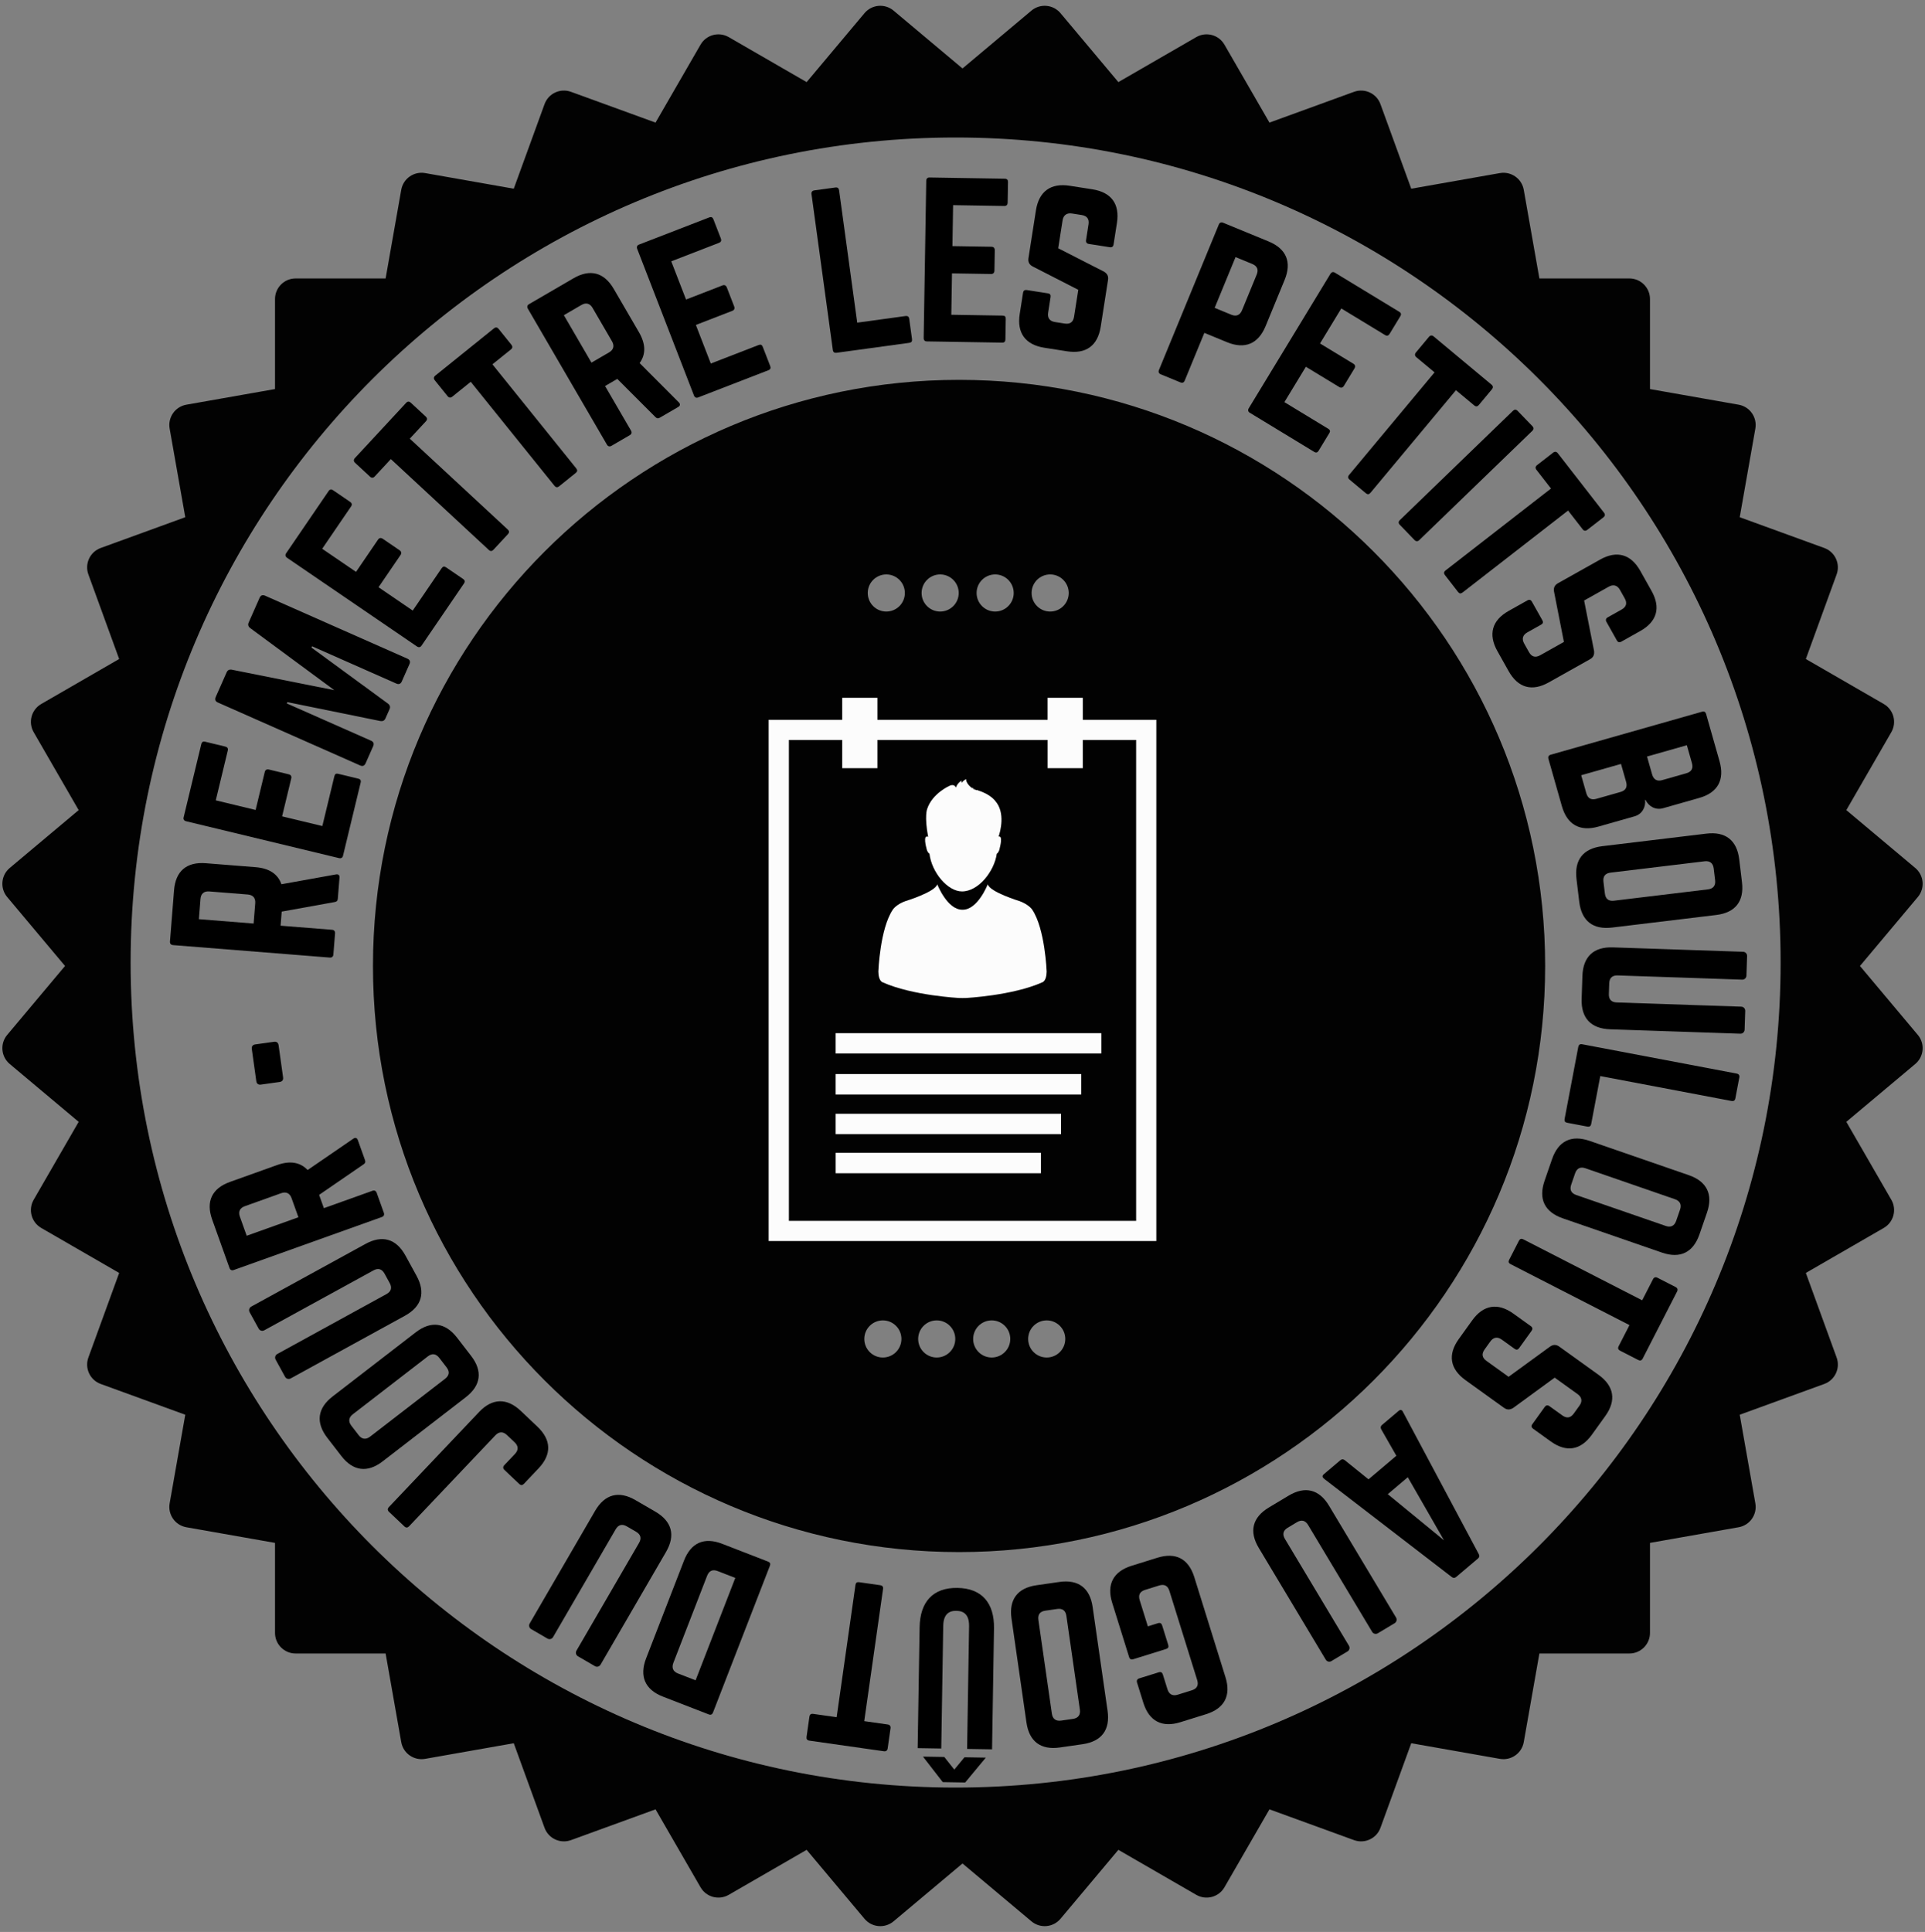 <svg version="1.1" id="smalle-4_1_" xmlns="http://www.w3.org/2000/svg" xmlns:xlink="http://www.w3.org/1999/xlink" x="0px"
	 y="0px" viewBox="0 0 280 281" enable-background="new 0 0 280 281" xml:space="preserve">
<rect x="0" y="0" width="280" height="281" fill="#808080" stroke="none"/>
<g id="base">
	<g>
		<path fill="#020202" d="M270.541,140.5l8.414-10.028c1.065-1.269,0.899-3.161-0.37-4.227l-10.028-8.414l6.545-11.336
			c0.828-1.435,0.337-3.27-1.098-4.098l-11.336-6.545l4.477-12.301c0.567-1.557-0.236-3.278-1.793-3.845l-12.301-4.477l2.273-12.891
			c0.288-1.632-0.802-3.188-2.433-3.475L240,56.59V43.5c0-1.657-1.343-3-3-3h-13.09l-2.273-12.891
			c-0.288-1.632-1.844-2.721-3.475-2.433l-12.891,2.273l-4.477-12.301c-0.567-1.557-2.288-2.36-3.845-1.793l-12.301,4.477
			l-6.545-11.336c-0.828-1.435-2.663-1.927-4.098-1.098l-11.336,6.545l-8.414-10.028c-1.065-1.269-2.957-1.435-4.227-0.37L140,9.959
			l-10.028-8.414c-1.269-1.065-3.161-0.899-4.227,0.37l-8.414,10.028l-11.336-6.545c-1.435-0.828-3.27-0.337-4.098,1.098
			l-6.545,11.336l-12.301-4.477c-1.557-0.567-3.278,0.236-3.845,1.793l-4.476,12.3l-12.891-2.273
			c-1.632-0.288-3.188,0.802-3.475,2.433L56.09,40.5H43c-1.657,0-3,1.343-3,3v13.09l-12.891,2.273
			c-1.632,0.288-2.721,1.844-2.433,3.475l2.273,12.891l-12.301,4.477c-1.557,0.567-2.36,2.288-1.793,3.845l4.477,12.301
			l-11.336,6.545c-1.435,0.828-1.927,2.663-1.098,4.098l6.545,11.336l-10.028,8.414c-1.269,1.065-1.435,2.957-0.37,4.226
			L9.459,140.5l-8.414,10.028c-1.065,1.269-0.899,3.161,0.37,4.227l10.028,8.414l-6.545,11.336c-0.828,1.435-0.337,3.27,1.098,4.098
			l11.336,6.545l-4.477,12.301c-0.567,1.557,0.236,3.278,1.793,3.845l12.301,4.477l-2.273,12.891
			c-0.288,1.632,0.802,3.188,2.433,3.475L40,224.41v13.09c0,1.657,1.343,3,3,3h13.09l2.273,12.891
			c0.288,1.632,1.844,2.721,3.475,2.433l12.891-2.273l4.477,12.301c0.567,1.557,2.288,2.36,3.845,1.793l12.301-4.477l6.545,11.336
			c0.828,1.435,2.663,1.927,4.098,1.098l11.336-6.545l8.414,10.028c1.065,1.269,2.957,1.435,4.227,0.37L140,271.041l10.028,8.414
			c1.269,1.065,3.161,0.899,4.227-0.37l8.414-10.028l11.336,6.545c1.435,0.828,3.27,0.337,4.098-1.098l6.545-11.336l12.301,4.477
			c1.557,0.567,3.278-0.236,3.845-1.793l4.477-12.301l12.891,2.273c1.632,0.288,3.188-0.802,3.475-2.433l2.273-12.891H237
			c1.657,0,3-1.343,3-3v-13.09l12.891-2.273c1.632-0.288,2.721-1.844,2.433-3.475l-2.273-12.891l12.301-4.477
			c1.557-0.567,2.36-2.288,1.793-3.845l-4.477-12.301l11.336-6.545c1.435-0.828,1.927-2.663,1.098-4.098l-6.545-11.336l10.028-8.414
			c1.269-1.065,1.435-2.957,0.37-4.227L270.541,140.5z M139,260c-66.274,0-120-53.726-120-120S72.726,20,139,20s120,53.726,120,120
			S205.274,260,139,260z M139.5,55.25c-47.082,0-85.25,38.168-85.25,85.25s38.168,85.25,85.25,85.25s85.25-38.168,85.25-85.25
			S186.582,55.25,139.5,55.25z M128.417,197.45c-1.491,0-2.7-1.209-2.7-2.7s1.209-2.7,2.7-2.7s2.7,1.209,2.7,2.7
			S129.908,197.45,128.417,197.45z M128.917,88.95c-1.491,0-2.7-1.209-2.7-2.7s1.209-2.7,2.7-2.7s2.7,1.209,2.7,2.7
			S130.408,88.95,128.917,88.95z M136.25,197.45c-1.491,0-2.7-1.209-2.7-2.7s1.209-2.7,2.7-2.7s2.7,1.209,2.7,2.7
			S137.741,197.45,136.25,197.45z M136.75,88.95c-1.491,0-2.7-1.209-2.7-2.7s1.209-2.7,2.7-2.7s2.7,1.209,2.7,2.7
			S138.241,88.95,136.75,88.95z M144.25,197.45c-1.491,0-2.7-1.209-2.7-2.7s1.209-2.7,2.7-2.7s2.7,1.209,2.7,2.7
			S145.741,197.45,144.25,197.45z M144.75,88.95c-1.491,0-2.7-1.209-2.7-2.7s1.209-2.7,2.7-2.7s2.7,1.209,2.7,2.7
			S146.241,88.95,144.75,88.95z M152.25,197.45c-1.491,0-2.7-1.209-2.7-2.7s1.209-2.7,2.7-2.7s2.7,1.209,2.7,2.7
			S153.741,197.45,152.25,197.45z M152.75,88.95c-1.491,0-2.7-1.209-2.7-2.7s1.209-2.7,2.7-2.7s2.7,1.209,2.7,2.7
			S154.241,88.95,152.75,88.95z"/>
	</g>
</g>
<g id="REMETTRE_LES_PETITS_BOULOTS_AU_GOÛT_DU_JOUR_-_1_">
	<g>
		<g>
			<path fill="#FCFCFC" d="M128.396,142.881c4.332,1.935,11.133,2.278,11.133,2.278c0.152,0.003,0.301,0.004,0.45,0.005l0,0
				c0.007,0,0.013,0,0.02,0s0.014,0,0.02,0l0,0c0.149-0.001,0.299-0.002,0.45-0.005c0,0,6.801-0.343,11.133-2.278
				c0,0,0.619-0.145,0.639-1.565c0,0-0.223-6.22-2.106-9.017c0,0-0.472-0.725-1.809-1.223c0,0-4.362-1.329-4.655-2.458
				c0,0-1.445,3.741-3.671,3.699c-2.226,0.042-3.671-3.699-3.671-3.699c-0.294,1.129-4.655,2.458-4.655,2.458
				c-1.327,0.478-1.809,1.223-1.809,1.223c-1.884,2.796-2.106,9.017-2.106,9.017C127.777,142.736,128.396,142.881,128.396,142.881z"
				/>
			<path fill="#FCFCFC" d="M135.196,124.179c0.32,2.691,2.633,5.478,4.73,5.478c2.412,0,4.7-2.935,5.06-5.477
				c0.132-0.094,0.36-0.329,0.436-0.858c0,0,0.512-1.839-0.172-1.643c0.244-0.707,1.03-3.473-0.492-5.19c0,0-0.71-0.981-2.453-1.501
				c-0.069-0.048-0.125-0.099-0.198-0.15c0,0,0.039,0.048,0.085,0.122c-0.092-0.023-0.195-0.046-0.297-0.071
				c-0.096-0.104-0.208-0.206-0.323-0.314c0,0,0.109,0.107,0.231,0.294c-0.053-0.013-0.089-0.031-0.135-0.035
				c-0.076-0.124-0.175-0.243-0.301-0.365c0,0,0.053,0.092,0.125,0.241c-0.33-0.234-0.97-0.777-0.97-1.383
				c0,0-0.408,0.187-0.636,0.528c-0.098-0.152-0.013-0.332-0.013-0.332c-0.185,0.104-0.666,0.492-0.818,1.019l-0.138-0.187
				c-0.281-0.322-0.774-0.074-0.774-0.074s-2.545,1.101-3.283,3.384c0,0-0.426,1.027,0.142,4.05
				c-0.811-0.381-0.258,1.606-0.258,1.606C134.831,123.854,135.051,124.088,135.196,124.179z"/>
			<path fill="#FCFCFC" d="M157.499,104.699v-3.206h-5.124v3.206h-24.75v-3.206h-5.121v3.206h-10.698v75.808h56.386v-75.808
				C168.192,104.699,157.499,104.699,157.499,104.699z M114.748,177.575v-69.943h7.756v4.101h5.121v-4.101h24.756v4.101h5.117
				v-4.101h7.759v69.943H114.748z"/>
			<rect x="121.551" y="167.677" fill="#FCFCFC" width="29.86" height="2.971"/>
			<rect x="121.547" y="150.274" fill="#FCFCFC" width="38.646" height="2.958"/>
			<rect x="121.547" y="156.22" fill="#FCFCFC" width="35.721" height="2.975"/>
			<rect x="121.547" y="161.998" fill="#FCFCFC" width="32.789" height="2.955"/>
		</g>
	</g>
</g>
<g id="Job_xA0_Image_1_">
</g>
<g>
	<path fill="none" d="M48.648,140.5c0-50.125,40.634-90.759,90.759-90.759s90.759,40.634,90.759,90.759
		s-40.634,90.759-90.759,90.759S48.648,190.625,48.648,140.5"/>
	<path d="M37.184,126.131c1.991,0.159,3.239,1.005,3.749,2.481l7.947-1.43c0.364-0.061,0.528,0.132,0.502,0.458l-0.246,3.09
		c-0.023,0.297-0.184,0.434-0.456,0.472l-7.705,1.39l-0.163,2.05l7.486,0.596c0.297,0.023,0.461,0.216,0.438,0.513l-0.246,3.089
		c-0.024,0.297-0.216,0.461-0.513,0.438l-22.816-1.816c-0.297-0.023-0.461-0.216-0.438-0.513l0.593-7.457
		c0.223-2.793,1.826-4.16,4.619-3.938L37.184,126.131z M37.124,131.388c0.062-0.772-0.321-1.222-1.094-1.283l-5.585-0.445
		c-0.772-0.062-1.221,0.321-1.283,1.094l-0.234,2.941l7.962,0.634L37.124,131.388z"/>
	<path d="M32.75,108.584c0.29,0.07,0.465,0.235,0.381,0.583l-1.747,7.244l5.795,1.397l1.334-5.535
		c0.07-0.29,0.286-0.421,0.604-0.345l2.869,0.692c0.319,0.077,0.451,0.293,0.381,0.583l-1.335,5.535l5.854,1.412l1.747-7.244
		c0.084-0.348,0.257-0.429,0.575-0.352l2.898,0.699c0.29,0.07,0.436,0.228,0.352,0.575l-2.572,10.664
		c-0.063,0.261-0.278,0.393-0.568,0.323l-22.254-5.367c-0.29-0.07-0.422-0.286-0.359-0.546l2.572-10.664
		c0.084-0.348,0.286-0.421,0.576-0.352L32.75,108.584z"/>
	<path d="M37.762,86.944c0.156-0.354,0.432-0.461,0.786-0.304l20.711,9.162c0.354,0.156,0.46,0.432,0.304,0.786l-1.121,2.534
		c-0.157,0.354-0.432,0.461-0.786,0.304l-12.264-5.425l-0.084,0.191l11.125,8.146c0.291,0.227,0.37,0.49,0.226,0.816l-0.591,1.335
		c-0.145,0.327-0.393,0.445-0.756,0.383L41.8,102.123l-0.084,0.191l12.264,5.424c0.354,0.157,0.46,0.432,0.304,0.786l-1.109,2.507
		c-0.157,0.354-0.432,0.461-0.786,0.304l-20.711-9.162c-0.354-0.157-0.461-0.432-0.304-0.786l1.591-3.597
		c0.145-0.327,0.393-0.445,0.756-0.383l14.91,2.979l-12.234-9.028c-0.291-0.227-0.37-0.49-0.225-0.816L37.762,86.944z"/>
	<path d="M50.914,72.987c0.246,0.168,0.351,0.384,0.149,0.679l-4.2,6.153l4.923,3.36l3.208-4.701
		c0.168-0.246,0.417-0.293,0.688-0.108l2.437,1.663c0.271,0.185,0.317,0.433,0.149,0.679l-3.208,4.701l4.972,3.394l4.2-6.153
		c0.202-0.295,0.392-0.31,0.663-0.125l2.461,1.68c0.246,0.168,0.327,0.367,0.125,0.663l-6.183,9.058
		c-0.151,0.221-0.399,0.268-0.646,0.1L41.75,81.127c-0.246-0.168-0.293-0.417-0.142-0.638l6.183-9.058
		c0.202-0.295,0.417-0.293,0.663-0.125L50.914,72.987z"/>
	<path d="M59.074,58.594c0.223-0.24,0.455-0.228,0.674-0.025l2.185,2.026c0.218,0.203,0.249,0.434,0.025,0.674l-2.351,2.535
		l14.247,13.212c0.24,0.223,0.248,0.433,0.025,0.674l-2.107,2.272c-0.203,0.218-0.434,0.248-0.674,0.025L56.852,66.775l-2.351,2.534
		c-0.203,0.219-0.456,0.229-0.674,0.025l-2.185-2.026c-0.219-0.202-0.228-0.455-0.025-0.674L59.074,58.594z"/>
	<path d="M71.85,47.759c0.255-0.206,0.483-0.16,0.67,0.072l1.869,2.321c0.187,0.232,0.183,0.465-0.072,0.67l-2.692,2.168
		l12.188,15.132c0.206,0.255,0.183,0.465-0.072,0.67l-2.414,1.944c-0.232,0.187-0.465,0.183-0.67-0.072L68.469,55.533l-2.692,2.168
		c-0.232,0.187-0.484,0.16-0.67-0.072l-1.87-2.321c-0.187-0.232-0.16-0.483,0.072-0.67L71.85,47.759z"/>
	<path d="M92.937,48.316c1.004,1.726,1.02,3.234,0.098,4.494l5.703,5.714c0.257,0.264,0.192,0.509-0.091,0.673l-2.679,1.559
		c-0.257,0.15-0.461,0.096-0.647-0.106l-5.532-5.538l-1.777,1.034l3.776,6.491c0.15,0.258,0.085,0.502-0.172,0.652l-2.679,1.559
		c-0.258,0.149-0.502,0.085-0.652-0.172L76.776,44.893c-0.149-0.258-0.085-0.502,0.173-0.652l6.465-3.761
		c2.421-1.409,4.458-0.87,5.867,1.551L92.937,48.316z M88.583,51.262c0.669-0.39,0.82-0.96,0.431-1.629l-2.817-4.842
		c-0.39-0.67-0.96-0.821-1.63-0.431l-2.55,1.483l4.016,6.903L88.583,51.262z"/>
	<path d="M104.845,34.676c0.107,0.278,0.071,0.516-0.262,0.645l-6.947,2.689l2.151,5.557l5.307-2.055
		c0.278-0.107,0.509-0.005,0.627,0.3l1.065,2.751c0.119,0.306,0.017,0.537-0.261,0.645l-5.308,2.055l2.173,5.613l6.946-2.689
		c0.333-0.129,0.499-0.033,0.617,0.272l1.076,2.778c0.108,0.278,0.061,0.488-0.272,0.617l-10.225,3.959
		c-0.25,0.097-0.481-0.005-0.589-0.283l-8.262-21.34c-0.107-0.278-0.005-0.509,0.245-0.606l10.225-3.959
		c0.333-0.129,0.509-0.005,0.617,0.272L104.845,34.676z"/>
	<path d="M124.687,46.93l7.027-0.962c0.325-0.044,0.497,0.112,0.537,0.408l0.404,2.953c0.044,0.325-0.083,0.493-0.408,0.537
		l-10.57,1.447c-0.295,0.041-0.493-0.083-0.537-0.408l-3.105-22.676c-0.041-0.295,0.112-0.497,0.408-0.537l3.071-0.42
		c0.325-0.044,0.497,0.113,0.537,0.408L124.687,46.93z"/>
	<path d="M146.568,29.46c-0.005,0.298-0.128,0.504-0.485,0.499l-7.45-0.122l-0.098,5.96l5.691,0.093
		c0.299,0.005,0.475,0.187,0.469,0.515l-0.048,2.95c-0.006,0.328-0.188,0.504-0.485,0.499l-5.692-0.093l-0.099,6.02l7.45,0.122
		c0.357,0.006,0.475,0.157,0.47,0.484l-0.049,2.98c-0.005,0.298-0.128,0.475-0.485,0.469l-10.966-0.18
		c-0.268-0.004-0.444-0.186-0.439-0.484l0.375-22.887c0.005-0.298,0.187-0.474,0.455-0.469l10.966,0.18
		c0.357,0.006,0.475,0.187,0.47,0.485L146.568,29.46z"/>
	<path d="M158.884,27.535c2.769,0.433,4.01,2.136,3.577,4.904l-0.488,3.122c-0.047,0.294-0.222,0.448-0.545,0.397l-3.063-0.479
		c-0.294-0.046-0.443-0.25-0.397-0.545l0.359-2.297c0.12-0.766-0.198-1.238-0.993-1.362l-1.414-0.221
		c-0.735-0.115-1.242,0.228-1.362,0.994l-0.636,4.064l6.649,3.394c0.469,0.284,0.684,0.65,0.596,1.209l-1.064,6.803
		c-0.434,2.768-2.137,4.01-4.904,3.577l-3.299-0.516c-2.738-0.429-4.01-2.136-3.577-4.904l0.484-3.092
		c0.051-0.324,0.25-0.443,0.545-0.397l3.063,0.479c0.324,0.05,0.448,0.221,0.397,0.545l-0.354,2.268
		c-0.125,0.795,0.257,1.247,0.993,1.362l1.414,0.221c0.766,0.12,1.237-0.199,1.362-0.994l0.612-3.917l-6.62-3.389
		c-0.502-0.26-0.712-0.654-0.624-1.214l1.087-6.95c0.434-2.769,2.166-4.006,4.904-3.577L158.884,27.535z"/>
	<path d="M177.283,32.655c0.113-0.275,0.347-0.373,0.622-0.26l6.613,2.721c2.591,1.066,3.401,3.01,2.336,5.601l-2.767,6.724
		c-1.054,2.563-3.01,3.401-5.601,2.336l-3.307-1.361l-2.857,6.945c-0.113,0.275-0.318,0.384-0.622,0.259l-2.866-1.179
		c-0.275-0.113-0.372-0.347-0.259-0.622L177.283,32.655z M179.103,45.777c0.744,0.306,1.272,0.04,1.556-0.649l2.131-5.181
		c0.295-0.716,0.096-1.25-0.648-1.556l-2.425-0.998l-3.039,7.386L179.103,45.777z"/>
	<path d="M202.133,48.547c-0.154,0.254-0.364,0.371-0.67,0.185l-6.367-3.868l-3.095,5.093l4.864,2.955
		c0.255,0.155,0.314,0.4,0.145,0.681l-1.531,2.521c-0.171,0.28-0.416,0.34-0.671,0.186l-4.864-2.955l-3.125,5.144l6.366,3.868
		c0.306,0.186,0.33,0.375,0.16,0.655l-1.547,2.546c-0.155,0.255-0.35,0.346-0.655,0.16l-9.372-5.694
		c-0.229-0.14-0.289-0.385-0.135-0.64l11.883-19.559c0.155-0.255,0.4-0.314,0.63-0.175l9.372,5.694
		c0.306,0.186,0.314,0.4,0.16,0.655L202.133,48.547z"/>
	<path d="M216.949,55.946c0.252,0.21,0.252,0.442,0.062,0.671l-1.907,2.289c-0.191,0.229-0.42,0.271-0.672,0.061l-2.655-2.212
		l-12.436,14.923c-0.21,0.251-0.42,0.271-0.672,0.061l-2.38-1.984c-0.229-0.19-0.271-0.419-0.062-0.671l12.437-14.923l-2.655-2.213
		c-0.229-0.19-0.252-0.442-0.062-0.671l1.908-2.289c0.19-0.229,0.442-0.252,0.671-0.061L216.949,55.946z"/>
	<path d="M222.896,61.988c0.207,0.214,0.202,0.467-0.012,0.674l-16.453,15.902c-0.215,0.207-0.467,0.203-0.674-0.011l-2.154-2.228
		c-0.228-0.236-0.202-0.467,0.012-0.674l16.453-15.902c0.215-0.207,0.446-0.224,0.674,0.012L222.896,61.988z"/>
	<path d="M233.311,74.574c0.2,0.259,0.15,0.486-0.084,0.669l-2.354,1.828c-0.235,0.183-0.468,0.175-0.669-0.084l-2.12-2.729
		l-15.341,11.918c-0.259,0.201-0.468,0.175-0.669-0.084l-1.901-2.447c-0.183-0.235-0.175-0.468,0.084-0.669l15.341-11.918
		l-2.12-2.729c-0.183-0.235-0.151-0.486,0.084-0.669l2.353-1.828c0.235-0.183,0.486-0.151,0.669,0.084L233.311,74.574z"/>
	<path d="M240.223,85.942c1.371,2.442,0.802,4.471-1.641,5.842l-2.755,1.546c-0.26,0.146-0.488,0.104-0.649-0.182l-1.517-2.703
		c-0.146-0.26-0.078-0.503,0.183-0.649l2.026-1.138c0.676-0.379,0.85-0.921,0.456-1.623l-0.7-1.247
		c-0.364-0.65-0.947-0.835-1.623-0.456l-3.586,2.013l1.445,7.322c0.065,0.544-0.089,0.938-0.583,1.215l-6.002,3.37
		c-2.443,1.372-4.472,0.801-5.843-1.641L217.8,94.7c-1.356-2.417-0.802-4.471,1.642-5.842l2.729-1.532
		c0.285-0.161,0.503-0.078,0.648,0.183l1.518,2.702c0.16,0.286,0.104,0.489-0.183,0.649l-2.001,1.123
		c-0.701,0.394-0.82,0.973-0.456,1.623l0.7,1.247c0.38,0.676,0.922,0.85,1.623,0.456l3.456-1.94l-1.43-7.296
		c-0.107-0.555,0.073-0.964,0.567-1.242l6.133-3.442c2.442-1.371,4.485-0.775,5.842,1.641L240.223,85.942z"/>
	<path d="M241.893,117.557c-1.062,0.301-2.084-0.245-2.55-1.228l-0.057,0.017c0.121,1.081-0.462,2.083-1.522,2.385l-5.275,1.499
		c-2.695,0.766-4.545-0.289-5.311-2.984l-1.955-6.881c-0.082-0.287,0.041-0.507,0.328-0.589l22.02-6.258
		c0.315-0.09,0.508,0.042,0.589,0.328l1.956,6.881c0.766,2.695-0.252,4.565-2.947,5.331L241.893,117.557z M235.705,115.194
		c0.745-0.211,1.041-0.698,0.821-1.473l-0.742-2.609l-5.791,1.646l0.741,2.609c0.212,0.746,0.698,1.041,1.473,0.821L235.705,115.194
		z M245.281,112.473c0.745-0.212,1.041-0.699,0.821-1.473l-0.742-2.609l-5.791,1.646l0.741,2.609
		c0.212,0.746,0.728,1.033,1.444,0.829L245.281,112.473z"/>
	<path d="M248.204,121.25c2.78-0.336,4.438,0.965,4.774,3.746l0.399,3.314c0.336,2.781-0.965,4.439-3.746,4.774l-15.148,1.828
		c-2.781,0.336-4.438-0.965-4.774-3.746l-0.4-3.314c-0.335-2.781,0.966-4.439,3.747-4.774L248.204,121.25z M233.437,129.966
		c0.093,0.769,0.527,1.137,1.326,1.041l13.669-1.65c0.77-0.093,1.134-0.557,1.041-1.326l-0.207-1.716
		c-0.094-0.77-0.558-1.134-1.327-1.041l-13.669,1.65c-0.799,0.096-1.133,0.557-1.04,1.326L233.437,129.966z"/>
	<path d="M253.76,149.775c-0.012,0.328-0.289,0.587-0.616,0.576l-18.943-0.641c-2.8-0.095-4.239-1.635-4.145-4.434l0.113-3.336
		c0.095-2.8,1.634-4.239,4.434-4.145l18.943,0.641c0.328,0.011,0.587,0.288,0.576,0.616l-0.097,2.859
		c-0.012,0.328-0.288,0.587-0.616,0.576l-18.109-0.612c-0.804-0.027-1.205,0.377-1.231,1.151l-0.053,1.549
		c-0.025,0.774,0.348,1.204,1.151,1.231l18.109,0.612c0.328,0.011,0.587,0.288,0.575,0.615L253.76,149.775z"/>
	<path d="M232.768,156.513l-1.322,6.969c-0.061,0.322-0.264,0.436-0.557,0.38l-2.929-0.556c-0.322-0.061-0.44-0.235-0.38-0.558
		l1.989-10.482c0.056-0.293,0.235-0.44,0.557-0.38l22.488,4.266c0.293,0.056,0.436,0.265,0.38,0.558l-0.577,3.045
		c-0.062,0.322-0.265,0.436-0.558,0.38L232.768,156.513z"/>
	<path d="M245.633,170.923c2.647,0.915,3.569,2.81,2.654,5.458l-1.09,3.154c-0.916,2.648-2.811,3.569-5.458,2.654l-14.422-4.984
		c-2.648-0.915-3.569-2.811-2.654-5.458l1.09-3.154c0.915-2.648,2.811-3.569,5.458-2.654L245.633,170.923z M228.54,172.299
		c-0.254,0.732-0.023,1.253,0.737,1.517l13.013,4.497c0.732,0.253,1.264-0.005,1.517-0.737l0.564-1.634
		c0.253-0.732-0.005-1.263-0.737-1.516l-13.014-4.498c-0.76-0.263-1.263,0.005-1.516,0.737L228.54,172.299z"/>
	<path d="M238.937,197.605c-0.149,0.292-0.376,0.343-0.642,0.207l-2.652-1.359c-0.265-0.136-0.355-0.351-0.206-0.643l1.577-3.076
		l-17.291-8.864c-0.292-0.149-0.356-0.35-0.207-0.642l1.414-2.758c0.136-0.266,0.35-0.356,0.642-0.207l17.291,8.864l1.577-3.076
		c0.136-0.266,0.377-0.343,0.642-0.207l2.652,1.359c0.265,0.137,0.343,0.377,0.207,0.643L238.937,197.605z"/>
	<path d="M231.548,208.672c-1.635,2.275-3.715,2.615-5.989,0.98l-2.565-1.845c-0.242-0.174-0.3-0.398-0.108-0.665l1.809-2.517
		c0.174-0.242,0.424-0.283,0.666-0.109l1.887,1.357c0.63,0.452,1.194,0.381,1.664-0.272l0.835-1.162
		c0.436-0.604,0.357-1.211-0.272-1.663l-3.339-2.401l-6.028,4.403c-0.465,0.29-0.888,0.316-1.348-0.015l-5.59-4.018
		c-2.275-1.636-2.615-3.715-0.98-5.99l1.948-2.71c1.618-2.251,3.715-2.615,5.99-0.98l2.541,1.826
		c0.267,0.191,0.283,0.424,0.108,0.666l-1.809,2.517c-0.191,0.267-0.399,0.301-0.666,0.109l-1.863-1.34
		c-0.653-0.47-1.229-0.333-1.664,0.272l-0.834,1.161c-0.453,0.63-0.382,1.194,0.271,1.664l3.219,2.313l6.011-4.379
		c0.458-0.331,0.905-0.34,1.364-0.01l5.712,4.105c2.274,1.635,2.598,3.739,0.979,5.99L231.548,208.672z"/>
	<path d="M194.975,212.376c0.204-0.173,0.414-0.155,0.633,0.011l3.449,2.782l4.049-3.428l-2.196-3.842
		c-0.128-0.243-0.11-0.453,0.094-0.626l2.435-2.061c0.25-0.212,0.479-0.172,0.623,0.137l11.031,20.691
		c0.147,0.267,0.088,0.473-0.117,0.646l-3.162,2.676c-0.204,0.174-0.418,0.198-0.656,0.009l-18.585-14.299
		c-0.257-0.211-0.282-0.425-0.009-0.656L194.975,212.376z M210.035,224.034l-5.265-9.172l-2.912,2.465L210.035,224.034z"/>
	<path d="M193.656,241.606c-0.281,0.169-0.649,0.076-0.817-0.205l-9.743-16.255c-1.44-2.402-0.929-4.446,1.474-5.887l2.863-1.716
		c2.402-1.439,4.446-0.928,5.886,1.475l9.744,16.255c0.168,0.281,0.076,0.649-0.205,0.818l-2.454,1.471
		c-0.28,0.168-0.648,0.076-0.817-0.205l-9.314-15.54c-0.413-0.689-0.971-0.808-1.635-0.409l-1.329,0.797
		c-0.665,0.398-0.823,0.945-0.409,1.635l9.314,15.54c0.168,0.281,0.076,0.648-0.205,0.817L193.656,241.606z"/>
	<path d="M178.253,243.953c0.833,2.674-0.146,4.539-2.819,5.372l-3.754,1.17c-2.646,0.825-4.539-0.146-5.373-2.818l-0.922-2.958
		c-0.088-0.285,0.029-0.509,0.313-0.598l2.845-0.886c0.313-0.098,0.508,0.028,0.597,0.313l0.674,2.162
		c0.23,0.739,0.753,1.014,1.492,0.783l2.048-0.639c0.768-0.239,1.014-0.753,0.783-1.492l-4.043-12.97
		c-0.239-0.768-0.753-1.014-1.492-0.783l-2.048,0.639c-0.739,0.23-1.022,0.725-0.783,1.492l1.188,3.812l1.479-0.461
		c0.313-0.098,0.509,0.028,0.597,0.313l0.887,2.845c0.098,0.313,0,0.499-0.313,0.597l-4.778,1.489c-0.284,0.089-0.499,0-0.597-0.313
		l-2.465-7.906c-0.833-2.674,0.175-4.548,2.819-5.373l3.755-1.17c2.674-0.833,4.539,0.146,5.372,2.819L178.253,243.953z"/>
	<path d="M161.1,248.835c0.399,2.773-0.863,4.46-3.636,4.858l-3.304,0.476c-2.772,0.398-4.46-0.864-4.858-3.637l-2.172-15.102
		c-0.398-2.772,0.864-4.46,3.637-4.858l3.304-0.475c2.772-0.399,4.459,0.863,4.857,3.636L161.1,248.835z M152.051,234.271
		c-0.767,0.11-1.124,0.553-1.01,1.35l1.96,13.627c0.11,0.767,0.582,1.12,1.35,1.01l1.71-0.246c0.768-0.11,1.121-0.583,1.011-1.35
		l-1.96-13.627c-0.114-0.796-0.583-1.12-1.35-1.01L152.051,234.271z"/>
	<path d="M140.67,254.381l0.288-17.814c0.027-1.649-0.689-2.255-1.844-2.274s-1.89,0.563-1.917,2.213l-0.288,17.814l-3.431-0.056
		l0.285-17.583c0.06-3.695,1.941-5.776,5.504-5.719s5.376,2.199,5.316,5.894l-0.284,17.584L140.67,254.381z M143.389,255.646
		l-2.996,3.614l-3.266-0.053l-2.877-3.71l3.101,0.051l1.455,1.838l1.481-1.791L143.389,255.646z"/>
	<path d="M117.721,253.174c-0.325-0.047-0.447-0.244-0.405-0.539l0.419-2.95c0.042-0.295,0.215-0.45,0.539-0.404l3.421,0.486
		l2.736-19.23c0.046-0.324,0.215-0.451,0.539-0.405l3.068,0.437c0.295,0.042,0.451,0.215,0.405,0.539l-2.736,19.231l3.421,0.486
		c0.295,0.042,0.447,0.244,0.405,0.539l-0.42,2.949c-0.042,0.295-0.244,0.447-0.539,0.405L117.721,253.174z"/>
	<path d="M103.707,249.087c-0.108,0.277-0.312,0.391-0.617,0.271l-6.668-2.585c-2.612-1.013-3.452-2.969-2.439-5.58l5.505-14.199
		c1.013-2.611,2.94-3.463,5.553-2.45l6.668,2.586c0.306,0.118,0.391,0.312,0.272,0.617L103.707,249.087z M104.395,228.514
		c-0.723-0.28-1.251-0.069-1.542,0.681l-4.901,12.643c-0.291,0.75-0.053,1.29,0.669,1.57l2.557,0.991l5.774-14.894L104.395,228.514z
		"/>
	<path d="M77.26,236.952c-0.284-0.164-0.381-0.531-0.216-0.814l9.52-16.391c1.407-2.423,3.444-2.963,5.867-1.556l2.886,1.676
		c2.423,1.407,2.963,3.444,1.556,5.867l-9.52,16.391c-0.165,0.284-0.531,0.381-0.815,0.217l-2.474-1.438
		c-0.283-0.165-0.38-0.531-0.216-0.814l9.101-15.67c0.404-0.695,0.238-1.24-0.432-1.63l-1.34-0.778
		c-0.67-0.389-1.226-0.264-1.629,0.433l-9.101,15.669c-0.165,0.284-0.531,0.381-0.815,0.217L77.26,236.952z"/>
	<path d="M59.5,222.001c-0.205,0.217-0.437,0.243-0.674,0.019l-2.249-2.133c-0.216-0.205-0.223-0.458-0.018-0.675l13.125-13.838
		c1.928-2.032,4.056-2.067,6.067-0.16l2.421,2.297c2.033,1.928,2.088,4.034,0.161,6.066l-2.133,2.249
		c-0.205,0.216-0.436,0.243-0.674,0.018l-2.162-2.051c-0.216-0.205-0.223-0.458-0.018-0.674l1.559-1.644
		c0.533-0.562,0.518-1.151-0.044-1.685l-1.125-1.066c-0.562-0.533-1.152-0.518-1.685,0.044L59.5,222.001z"/>
	<path d="M55.668,212.548c-2.217,1.712-4.307,1.442-6.019-0.775l-2.039-2.642c-1.711-2.218-1.442-4.308,0.775-6.019l12.078-9.32
		c2.218-1.711,4.308-1.442,6.019,0.775l2.039,2.643c1.711,2.217,1.442,4.307-0.775,6.018L55.668,212.548z M63.896,197.506
		c-0.474-0.613-1.035-0.707-1.672-0.216l-10.898,8.41c-0.614,0.474-0.689,1.059-0.216,1.672l1.056,1.368
		c0.473,0.613,1.058,0.688,1.671,0.216l10.899-8.41c0.637-0.492,0.688-1.059,0.215-1.672L63.896,197.506z"/>
	<path d="M36.307,190.854c-0.158-0.287-0.051-0.651,0.236-0.809l16.614-9.113c2.456-1.347,4.479-0.757,5.825,1.698l1.604,2.926
		c1.347,2.456,0.757,4.479-1.698,5.825l-16.614,9.113c-0.288,0.157-0.651,0.051-0.809-0.236l-1.375-2.508
		c-0.158-0.287-0.051-0.651,0.236-0.809l15.883-8.712c0.706-0.387,0.844-0.938,0.472-1.618l-0.745-1.358
		c-0.373-0.679-0.913-0.858-1.618-0.472l-15.883,8.712c-0.288,0.157-0.651,0.051-0.809-0.236L36.307,190.854z"/>
	<path d="M40.307,169.455c1.88-0.673,3.366-0.413,4.437,0.724l6.659-4.567c0.307-0.204,0.536-0.096,0.646,0.213l1.044,2.918
		c0.101,0.28,0.01,0.471-0.222,0.617l-6.455,4.431l0.693,1.937l7.071-2.53c0.281-0.101,0.509,0.008,0.609,0.288l1.044,2.919
		c0.1,0.28-0.008,0.509-0.289,0.609l-21.551,7.711c-0.28,0.101-0.509-0.008-0.609-0.288l-2.52-7.044
		c-0.944-2.638-0.043-4.543,2.595-5.486L40.307,169.455z M42.41,174.273c-0.261-0.729-0.794-0.981-1.524-0.721l-5.275,1.888
		c-0.729,0.261-0.982,0.794-0.721,1.524l0.994,2.777l7.521-2.69L42.41,174.273z"/>
	<path d="M37.95,157.752c-0.383,0.054-0.619-0.124-0.672-0.508l-0.651-4.663c-0.054-0.384,0.124-0.619,0.508-0.672l2.715-0.38
		c0.384-0.053,0.619,0.125,0.673,0.508l0.651,4.663c0.053,0.384-0.125,0.619-0.508,0.673L37.95,157.752z"/>
</g>
</svg>
